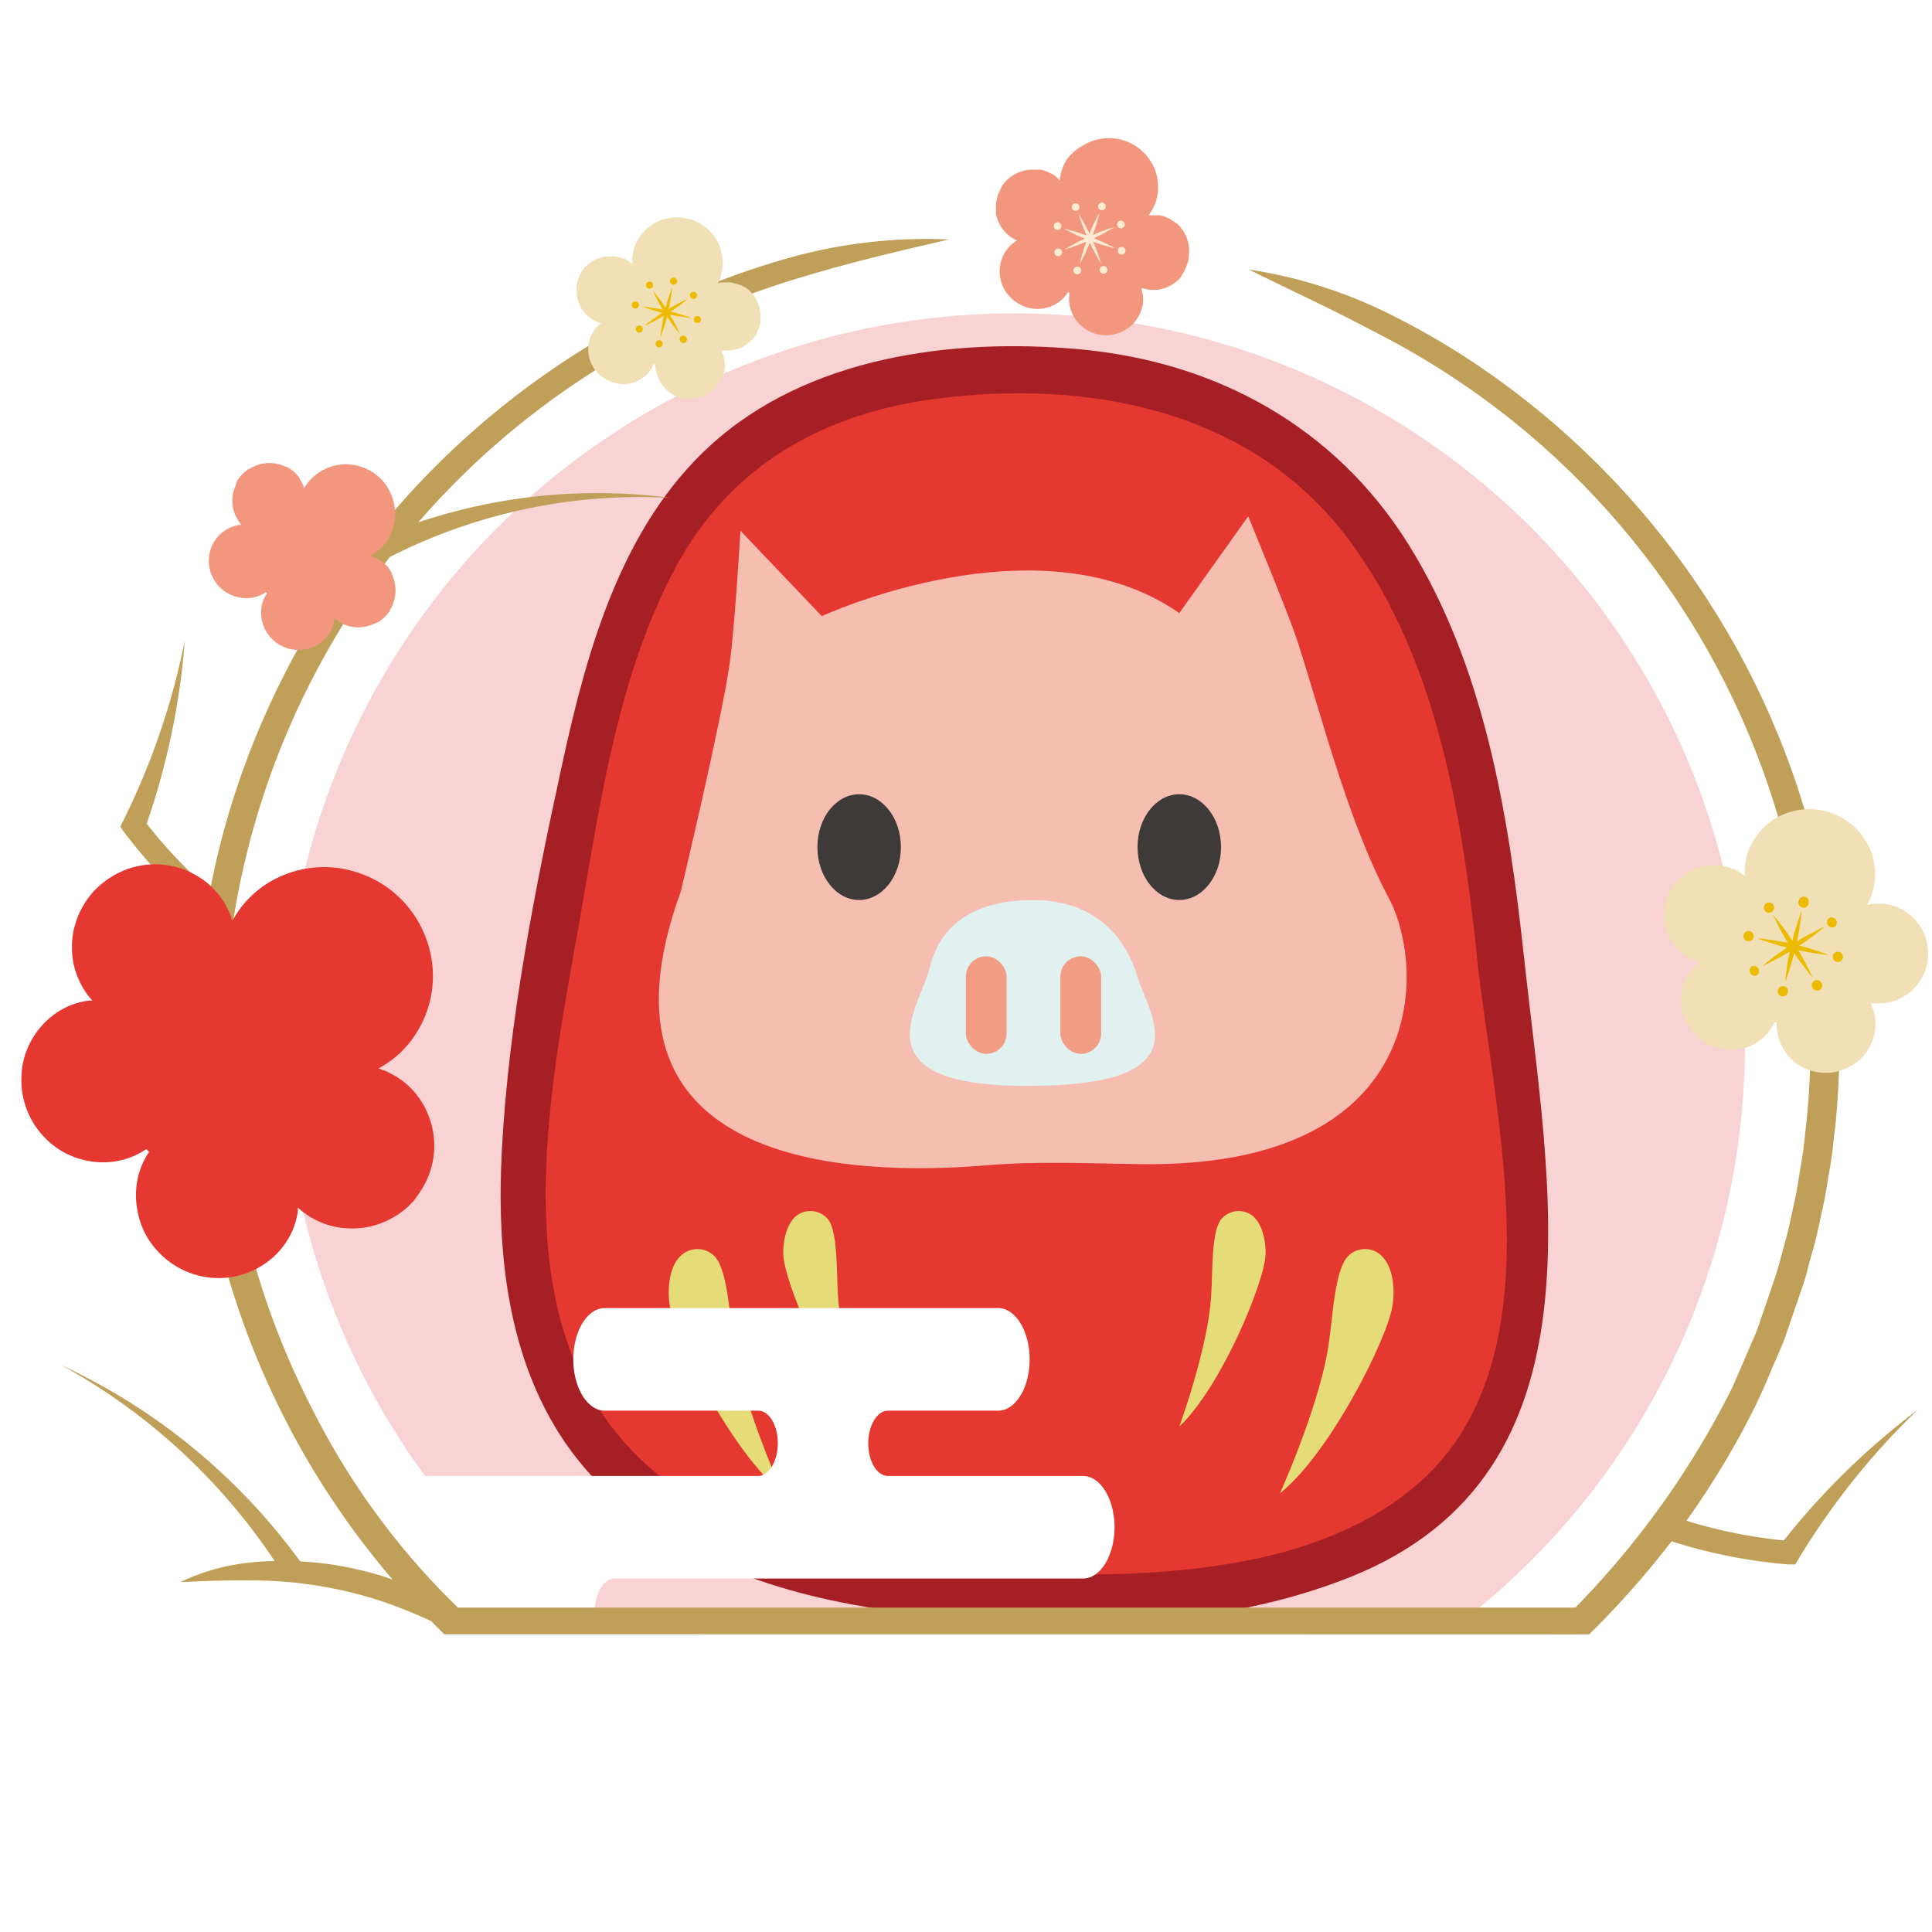 <svg xmlns="http://www.w3.org/2000/svg" viewBox="0 0 196.23 196.23"><defs><style>.cls-1{fill:#fff;}.cls-2{fill:#f9d3d3;}.cls-3{fill:#e43830;}.cls-4{fill:#a51f24;}.cls-5{fill:#f6bdb1;}.cls-6{fill:#3e3a39;}.cls-7{fill:#e6dc77;}.cls-8{fill:#e0f1ef;}.cls-9{fill:#f29d83;}.cls-10{fill:#c09f58;}.cls-11{fill:#f1e0b6;}.cls-12{fill:#ecbb00;}.cls-13{fill:#f2977d;}.cls-14{fill:#feecd2;}</style></defs><title>資產 261</title><g id="圖層_2" data-name="圖層 2"><g id="圖層_5" data-name="圖層 5"><rect class="cls-1" width="196.23" height="196.23"/><path class="cls-2" d="M59,165.78c-1.31-1-2.6-2-3.87-3.05a74.21,74.21,0,1,1,92.21,2.84"/><path class="cls-3" d="M152.35,97.13c3.43,32.69,12.56,65.18-44.93,65.18-59,0-57.29-32.81-51.62-65.18C62.06,61.42,66,37.61,103.93,37.61,139.7,37.61,149,65.42,152.35,97.13Z"/><path class="cls-4" d="M150,97.13c1.76,16.47,8.53,41.62-6.48,54-10.68,8.83-27.22,9.07-40.29,8.7-12.68-.36-27.48-2.1-37.39-10.9-15.45-13.73-10-38.17-6.89-55.88C61,81.2,62.84,68.4,68.62,57.63,74.12,47.36,83.54,42,95,40.51c15.32-2,31.69,1,41.59,13.77,9.27,12,11.85,28.21,13.43,42.85.33,3,5.09,3,4.76,0-1.55-14.34-4-29.51-11.78-41.93-7.47-11.88-19.46-18.44-33.3-19.72-12.9-1.19-27.67.72-37.58,9.79-9,8.22-12.5,20.76-15,32.25-2.8,12.86-5.46,26.19-6.15,39.37-.53,10.15.53,21,6.44,29.65,6.91,10,18.74,14.69,30.36,16.64,15.69,2.64,34.34,3,49.37-3,26.56-10.6,20-40.53,17.64-63.1C154.41,94.12,149.65,94.08,150,97.13Z"/><path class="cls-5" d="M75.21,53.91l8.26,8.67s22.06-10.22,36.31-.31l7-9.83s4,9.71,4.87,12.29c2.36,7.13,5.18,18.59,9.39,26.45,3.91,7.31,4,27.47-25.2,27.06-5.19-.07-10.37-.32-15.53.11-14.21,1.2-41.34.11-31.16-27.81,0,0,4.09-17.14,4.94-23C74.6,64.19,75.21,53.91,75.21,53.91Z"/><ellipse class="cls-6" cx="87.26" cy="86.04" rx="4.24" ry="5.37"/><ellipse class="cls-6" cx="119.78" cy="86.04" rx="4.24" ry="5.37"/><path class="cls-7" d="M119.78,144.9s2.77-7.58,3.2-12.83c.23-2.75,0-6.68,1-8.17a2.32,2.32,0,0,1,3.21-.44c1,.78,1.43,2.62,1.34,4.09C128.4,130.12,124.19,140.68,119.78,144.9Z"/><path class="cls-7" d="M130,151.68s3.83-8.47,4.86-14.58c.53-3.2.64-7.87,2-9.45a2.41,2.41,0,0,1,3.56,0c1.06,1.09,1.3,3.32,1,5C141,135.69,135.26,147.43,130,151.68Z"/><path class="cls-7" d="M88.37,144.9s-2.79-7.58-3.22-12.83c-.23-2.75,0-6.68-1-8.17a2.34,2.34,0,0,0-3.23-.44c-1,.78-1.45,2.62-1.35,4.09C79.7,130.12,83.93,140.68,88.37,144.9Z"/><path class="cls-7" d="M79.51,151.68s-3.85-8.47-4.88-14.58c-.54-3.2-.65-7.87-2-9.45a2.45,2.45,0,0,0-3.59,0c-1.06,1.09-1.3,3.32-1,5C68.45,135.69,74.21,147.43,79.51,151.68Z"/><path class="cls-8" d="M115.52,99.17c1.18,4,6.9,11.13-11.16,11.13-17.56,0-10.84-8.12-9.93-12s3.94-6.88,10.47-6.88S114.4,95.41,115.52,99.17Z"/><rect class="cls-9" x="98.1" y="97.13" width="4.14" height="9.91" rx="2.07" ry="2.07"/><rect class="cls-9" x="107.7" y="97.13" width="4.14" height="9.91" rx="2.07" ry="2.07"/><path class="cls-1" d="M60.9,165.78a4.69,4.69,0,0,1-.48-2.14c0-1.83.91-3.31,2-3.31H110c1.77,0,3.2-2.34,3.2-5.21s-1.43-5.21-3.2-5.21H90.19c-1.13,0-2-1.49-2-3.32s.91-3.31,2-3.31h11.19c1.77,0,3.2-2.34,3.2-5.21s-1.43-5.21-3.2-5.21H61.43c-1.77,0-3.2,2.33-3.2,5.21s1.43,5.21,3.2,5.21H77c1.13,0,2,1.48,2,3.31s-.91,3.32-2,3.32H33.84c-1.77,0-3.2,2.33-3.2,5.21s1.43,5.21,3.2,5.21H49.22c1.13,0,2,1.48,2,3.31a8.6,8.6,0,0,1-.48,2.14"/><path class="cls-10" d="M160.42,166c-.45-.41,1.91-2.72,1.91-2.72s-115.79,0-115.82,0a74.87,74.87,0,0,1-14.76-20.1A80.91,80.91,0,0,1,39.6,56.57a56,56,0,0,1,28.52-6,57.09,57.09,0,0,0-25.64,2.49,80.93,80.93,0,0,1,23.7-18.74,85.2,85.2,0,0,1,14.7-6c5.07-1.57,10.23-2.78,15.51-4a51.84,51.84,0,0,0-16.14,1.84,79,79,0,0,0-15.19,6,83.6,83.6,0,0,0-41.28,48.7,81,81,0,0,0-2.45,9.58,48.91,48.91,0,0,1-6.43-6.78,74.44,74.44,0,0,0,3.87-18.59A73.89,73.89,0,0,1,12.5,83.4h0l-.28.58.41.58a53.18,53.18,0,0,0,8.21,8.6,82.25,82.25,0,0,0-.74,20.07,83.4,83.4,0,0,0,19.78,47.21l-.69-.25a34.83,34.83,0,0,0-7-1.47c-.57-.05-1.13-.1-1.7-.13A62.64,62.64,0,0,0,6.24,138.66a61.7,61.7,0,0,1,21.66,19.9c-.93,0-1.87.07-2.8.18a21.3,21.3,0,0,0-6.78,1.95c2.36-.1,4.62-.2,6.88-.17a42.53,42.53,0,0,1,13.22,2,47.06,47.06,0,0,1,5.38,2.14c.44.45.88.89,1.33,1.33"/><path class="cls-10" d="M161.41,166a92.68,92.68,0,0,0,8.37-9.45,53.75,53.75,0,0,0,11.85,2.35l.71,0,.33-.55h0a74.13,74.13,0,0,1,12.1-15.15,74.46,74.46,0,0,0-13.59,13.26,50.34,50.34,0,0,1-9.89-2,84.94,84.94,0,0,0,7.25-12.17c.5-1.09,1-2.2,1.44-3.31l.72-1.65c.23-.56.49-1.1.67-1.68l1.17-3.41c.39-1.14.81-2.27,1.09-3.44s.67-2.32.93-3.49l.77-3.53.6-3.56c.2-1.19.29-2.39.45-3.58a81.82,81.82,0,0,0-2.06-28.66,83.47,83.47,0,0,0-31.49-46.94,77.41,77.41,0,0,0-12.3-7.44,47.82,47.82,0,0,0-13.68-4.22c4.29,2.13,8.53,4.07,12.65,6.27a80.84,80.84,0,0,1,42.09,53,80.54,80.54,0,0,1,1.85,27.67c-.14,1.15-.23,2.31-.43,3.46l-.57,3.43-.74,3.41c-.25,1.13-.6,2.24-.89,3.37s-.68,2.22-1.05,3.32l-1.13,3.29a15.2,15.2,0,0,1-.65,1.62l-.69,1.6c-.46,1.07-.91,2.14-1.39,3.2A88.36,88.36,0,0,1,157.22,166"/><path class="cls-11" d="M62.48,38.9a3.85,3.85,0,0,1-1.24-.55,3.56,3.56,0,0,1-1.08-1.23,3.72,3.72,0,0,1-.31-.76,3.18,3.18,0,0,1-.1-.8A3.33,3.33,0,0,1,60.08,34a3.11,3.11,0,0,1,.84-1.06l.12-.1-.15-.05a2.31,2.31,0,0,1-.51-.22,3.42,3.42,0,0,1-.71-.49,3.65,3.65,0,0,1-.56-.68,3.15,3.15,0,0,1-.38-.8l-.09-.32L58.58,30a.66.66,0,0,1,0-.14v-.08a4.07,4.07,0,0,1,0-.89l.08-.33.11-.32.06-.13,0-.07a3.49,3.49,0,0,1,2.77-2h.07l.15,0h.44l.22,0a1.59,1.59,0,0,1,.3.06,2.36,2.36,0,0,1,.53.17l.07,0,.13.06.18.1a2.41,2.41,0,0,1,.36.23l.16.14v-.19a4.32,4.32,0,0,1,.35-1.81,4.64,4.64,0,0,1,1.25-1.66,4.55,4.55,0,0,1,1.89-.94,4.64,4.64,0,0,1,2.13,0,4.59,4.59,0,0,1,1.9.94,4.57,4.57,0,0,1,1.67,3.73A4.34,4.34,0,0,1,73,28.61l-.09.17.2-.05a2.18,2.18,0,0,1,.42-.05H74a2.28,2.28,0,0,1,.54.08l.31.08.2.07.11.05.09,0,.2.1.12.08.06,0a3.49,3.49,0,0,1,1.61,3v.08a.61.61,0,0,1,0,.14l0,.34-.07.33a3.15,3.15,0,0,1-.35.82l0,.07s0,.08-.07.13l-.2.27-.22.25a3.48,3.48,0,0,1-.7.54,3.14,3.14,0,0,1-.8.36,3.69,3.69,0,0,1-.85.13,3.5,3.5,0,0,1-.56,0l-.15,0,.06.15a3.09,3.09,0,0,1,.29,1.31,3.33,3.33,0,0,1-.39,1.55,3.82,3.82,0,0,1-.45.68,3.19,3.19,0,0,1-.61.54,3.53,3.53,0,0,1-1.51.63,3.61,3.61,0,0,1-1.35,0,3.45,3.45,0,0,1-1.67-.93,3.31,3.31,0,0,1-.84-1.35A3.23,3.23,0,0,1,66.53,37l-.16,0a3.16,3.16,0,0,1-.64,1,3.43,3.43,0,0,1-1.35.84A3.31,3.31,0,0,1,62.48,38.9Z"/><path class="cls-12" d="M68.27,29.19a18.22,18.22,0,0,1-.42,2.56,17,17,0,0,1-.76,2.49,18.6,18.6,0,0,1,.42-2.57A16.88,16.88,0,0,1,68.27,29.19Z"/><path class="cls-12" d="M66.31,29.51a19.42,19.42,0,0,1,1.52,2.11,17.41,17.41,0,0,1,1.22,2.3,19.42,19.42,0,0,1-1.52-2.11A17.41,17.41,0,0,1,66.31,29.51Z"/><path class="cls-12" d="M65.16,31.13a16.87,16.87,0,0,1,2.56.42,18.27,18.27,0,0,1,2.49.75,19.74,19.74,0,0,1-5-1.17Z"/><path class="cls-12" d="M65.48,33.09a16.33,16.33,0,0,1,2.11-1.52,19.36,19.36,0,0,1,2.29-1.23,16.33,16.33,0,0,1-2.11,1.52A17.91,17.91,0,0,1,65.48,33.09Z"/><path class="cls-12" d="M68.77,28.64a.36.36,0,0,1-.44.27.36.36,0,0,1-.27-.43.36.36,0,0,1,.44-.27A.36.36,0,0,1,68.77,28.64Z"/><path class="cls-12" d="M67.3,35a.36.36,0,0,1-.43.27.36.36,0,0,1-.27-.44.36.36,0,0,1,.43-.27A.36.36,0,0,1,67.3,35Z"/><path class="cls-12" d="M66.28,28.77a.37.37,0,0,1-.12.5.36.36,0,0,1-.5-.11.37.37,0,0,1,.12-.5A.36.36,0,0,1,66.28,28.77Z"/><path class="cls-12" d="M69.7,34.27a.36.36,0,1,1-.61.38.36.36,0,0,1,.11-.5A.37.37,0,0,1,69.7,34.27Z"/><path class="cls-12" d="M64.61,30.63a.36.36,0,1,1-.43.27A.35.35,0,0,1,64.61,30.63Z"/><circle class="cls-12" cx="70.83" cy="32.45" r="0.36"/><path class="cls-12" d="M64.74,33.12a.36.36,0,1,1-.11.5A.36.36,0,0,1,64.74,33.12Z"/><path class="cls-12" d="M70.24,29.69a.36.36,0,1,1,.38.62.36.36,0,0,1-.38-.62Z"/><path class="cls-11" d="M174.64,106.48a5.06,5.06,0,0,1-3.34-2.55,5,5,0,0,1-.44-1.1,4.81,4.81,0,0,1-.15-1.16,4.87,4.87,0,0,1,.48-2.24,4.6,4.6,0,0,1,1.2-1.52l.18-.15-.22-.07a4.71,4.71,0,0,1-.73-.31,5.42,5.42,0,0,1-1-.72,5.2,5.2,0,0,1-.81-1,4.94,4.94,0,0,1-.55-1.15l-.13-.46L169,93.6c0-.07,0-.14,0-.21v-.11a5.38,5.38,0,0,1,.08-1.28l.11-.48.16-.45.09-.2a.69.69,0,0,0,0-.1,5,5,0,0,1,4-2.88l.1,0h.85l.31,0,.44.09a5.26,5.26,0,0,1,.76.24l.1,0,.19.08.27.15a3.77,3.77,0,0,1,.51.34l.23.19v-.27a6.31,6.31,0,0,1,.51-2.6,6.75,6.75,0,0,1,1.8-2.4,6.55,6.55,0,0,1,2.73-1.35,6.73,6.73,0,0,1,3.06,0,6.75,6.75,0,0,1,4.59,3.77,6.49,6.49,0,0,1,.55,3,6.12,6.12,0,0,1-.68,2.56l-.13.23.3-.06a3.3,3.3,0,0,1,.6-.08l.32,0h.3a4,4,0,0,1,.79.12,3.17,3.17,0,0,1,.44.12l.3.11.14.06.14.07.29.14.17.11.09.06a5,5,0,0,1,2.32,4.35s0,.07,0,.11v.21l-.06.49-.11.47a5.29,5.29,0,0,1-.5,1.18l-.05.1-.11.18-.29.39-.32.36a4.63,4.63,0,0,1-1,.78,4.56,4.56,0,0,1-1.15.52,5.12,5.12,0,0,1-1.23.19,3.55,3.55,0,0,1-.8,0l-.22,0,.09.21a4.53,4.53,0,0,1,.41,1.89,4.84,4.84,0,0,1-.55,2.23,5.21,5.21,0,0,1-.66,1,5,5,0,0,1-.87.78,5.09,5.09,0,0,1-2.18.9,5.34,5.34,0,0,1-1.95-.07,4.87,4.87,0,0,1-2.4-1.33,5,5,0,0,1-1.2-2,4.45,4.45,0,0,1-.22-1.64l-.24-.06a4.72,4.72,0,0,1-.91,1.38,5,5,0,0,1-2,1.22A4.89,4.89,0,0,1,174.64,106.48Z"/><path class="cls-12" d="M183,92.5a29,29,0,0,1-1.69,7.27A27.86,27.86,0,0,1,183,92.5Z"/><path class="cls-12" d="M180.16,93a24.81,24.81,0,0,1,2.18,3,26.08,26.08,0,0,1,1.77,3.3,27.89,27.89,0,0,1-4-6.34Z"/><path class="cls-12" d="M178.5,95.3A27.86,27.86,0,0,1,185.77,97a29,29,0,0,1-7.27-1.69Z"/><path class="cls-12" d="M179,98.12a27.89,27.89,0,0,1,6.34-4,25.6,25.6,0,0,1-3,2.18A26.08,26.08,0,0,1,179,98.12Z"/><path class="cls-12" d="M183.7,91.72a.52.52,0,1,1-1-.24.52.52,0,0,1,.63-.39A.53.53,0,0,1,183.7,91.72Z"/><path class="cls-12" d="M181.59,100.79a.53.53,0,0,1-.63.4.53.53,0,0,1-.39-.63.52.52,0,0,1,.63-.39A.51.51,0,0,1,181.59,100.79Z"/><path class="cls-12" d="M180.12,91.91a.52.52,0,1,1-.89.55.52.52,0,0,1,.89-.55Z"/><path class="cls-12" d="M185,99.82a.52.52,0,0,1-.16.72.53.53,0,0,1-.72-.17.52.52,0,1,1,.88-.55Z"/><path class="cls-12" d="M177.72,94.57a.53.53,0,0,1,.39.63.52.52,0,0,1-.63.39.51.51,0,0,1-.39-.62A.52.52,0,0,1,177.72,94.57Z"/><circle class="cls-12" cx="186.67" cy="97.19" r="0.52"/><path class="cls-12" d="M177.9,98.16a.53.53,0,0,1,.56.89.53.53,0,0,1-.56-.89Z"/><path class="cls-12" d="M185.81,93.23a.53.53,0,0,1,.56.89.53.53,0,0,1-.72-.17A.52.52,0,0,1,185.81,93.23Z"/><path class="cls-13" d="M104,31.11a4.12,4.12,0,0,1-1.23-.77,3.88,3.88,0,0,1-1-1.47,4,4,0,0,1-.21-.86,3.73,3.73,0,0,1,0-.88,3.55,3.55,0,0,1,.59-1.61,3.45,3.45,0,0,1,1-1l.14-.09-.15-.07a4.33,4.33,0,0,1-.51-.31,4.28,4.28,0,0,1-.69-.64,3.75,3.75,0,0,1-.49-.8,3.61,3.61,0,0,1-.29-.91l0-.36V21a.86.86,0,0,1,0-.16v-.08a4.42,4.42,0,0,1,.19-.95l.14-.33.16-.33.08-.13,0-.07a3.77,3.77,0,0,1,3.26-1.72h.24l.23,0,.12,0,.11,0,.23.05.32.11a3.9,3.9,0,0,1,.54.26l.07,0a.57.57,0,0,0,.13.08l.18.14a2.45,2.45,0,0,1,.34.31l.16.16,0-.2a4.6,4.6,0,0,1,.65-1.87A4.9,4.9,0,0,1,110,14.78a4.82,4.82,0,0,1,2.16-.72,5,5,0,0,1,2.27.3,5.16,5.16,0,0,1,1.89,1.3,4.89,4.89,0,0,1,1.23,4.22,4.62,4.62,0,0,1-.78,1.83l-.11.16.22,0a3.53,3.53,0,0,1,.46,0l.23,0,.15,0,.08,0a2.92,2.92,0,0,1,.57.16l.31.13.21.12.1.06.1.06.2.14a.52.52,0,0,1,.11.1l.07,0a3.78,3.78,0,0,1,1.26,3.46.28.28,0,0,0,0,.09l0,.15-.1.36-.13.33A3.37,3.37,0,0,1,120,28l0,.06a.64.64,0,0,1-.1.13l-.25.26-.27.23a3.88,3.88,0,0,1-.83.48,3.32,3.32,0,0,1-.9.26,3.65,3.65,0,0,1-.94,0,4,4,0,0,1-.58-.11l-.17-.05,0,.16a3.53,3.53,0,0,1,.11,1.45,3.73,3.73,0,0,1-.64,1.59,3.92,3.92,0,0,1-.59.66,3.72,3.72,0,0,1-.73.49,3.81,3.81,0,0,1-1.71.44,3.73,3.73,0,0,1-1.43-.26,3.63,3.63,0,0,1-1.64-1.23,3.8,3.8,0,0,1-.69-1.57,3.44,3.44,0,0,1,0-1.24l-.17-.07a3.47,3.47,0,0,1-.83.93,3.74,3.74,0,0,1-3.61.52Z"/><path class="cls-14" d="M111.67,21.61a18.78,18.78,0,0,1-.83,2.67,18.29,18.29,0,0,1-1.18,2.54,20.16,20.16,0,0,1,.83-2.67A18.84,18.84,0,0,1,111.67,21.61Z"/><path class="cls-14" d="M109.53,21.67a20.15,20.15,0,0,1,1.31,2.47,18.79,18.79,0,0,1,1,2.63,18.3,18.3,0,0,1-1.3-2.48A18.25,18.25,0,0,1,109.53,21.67Z"/><path class="cls-14" d="M108.06,23.22a21.76,21.76,0,0,1,5.22,2,17.35,17.35,0,0,1-2.68-.83A18.78,18.78,0,0,1,108.06,23.22Z"/><path class="cls-14" d="M108.12,25.35a19.51,19.51,0,0,1,2.48-1.3,18.21,18.21,0,0,1,2.62-1,18.8,18.8,0,0,1-2.47,1.3A18.79,18.79,0,0,1,108.12,25.35Z"/><path class="cls-14" d="M112.29,21.1a.39.39,0,1,1-.73-.28.38.38,0,0,1,.5-.22A.4.4,0,0,1,112.29,21.1Z"/><path class="cls-14" d="M109.78,27.61a.39.39,0,1,1-.22-.5A.38.38,0,0,1,109.78,27.61Z"/><path class="cls-14" d="M109.61,20.87a.39.39,0,0,1-.2.52.38.38,0,0,1-.51-.2.4.4,0,0,1,.19-.52A.41.41,0,0,1,109.61,20.87Z"/><path class="cls-14" d="M112.44,27.25a.39.39,0,1,1-.51-.2A.38.38,0,0,1,112.44,27.25Z"/><path class="cls-14" d="M107.56,22.6a.39.39,0,0,1-.29.73.38.38,0,0,1-.22-.5A.39.39,0,0,1,107.56,22.6Z"/><circle class="cls-14" cx="113.92" cy="25.47" r="0.39"/><path class="cls-14" d="M107.32,25.28a.4.4,0,0,1,.52.19.39.39,0,0,1-.2.52.38.38,0,0,1-.51-.2A.38.38,0,0,1,107.32,25.28Z"/><path class="cls-14" d="M113.7,22.44a.4.4,0,0,1,.51.2.39.39,0,0,1-.2.52.38.38,0,0,1-.51-.2A.39.39,0,0,1,113.7,22.44Z"/><path class="cls-13" d="M22.32,59.64a3.9,3.9,0,0,1-.81-1.21,3.81,3.81,0,0,1-.29-1.74,4.78,4.78,0,0,1,.16-.87,3.5,3.5,0,0,1,.37-.8A3.61,3.61,0,0,1,23,53.79a3.52,3.52,0,0,1,1.36-.48l.17,0-.11-.13a3.23,3.23,0,0,1-.33-.49,4.13,4.13,0,0,1-.37-.86,4.32,4.32,0,0,1-.12-.94,3.42,3.42,0,0,1,.11-.95l.1-.34.14-.34L24,49.1,24,49a3.48,3.48,0,0,1,.56-.78l.26-.26.28-.22a1,1,0,0,1,.13-.09l.07,0A3.78,3.78,0,0,1,29,47.4l.07,0,.14.07.21.13.1.06.09.07.19.14.25.23a3.68,3.68,0,0,1,.38.46l0,.07.09.12.11.21a3.14,3.14,0,0,1,.19.41l.07.22.1-.17A4.69,4.69,0,0,1,32.38,48a5,5,0,0,1,2.1-.8,4.9,4.9,0,0,1,2.26.23,5,5,0,0,1,1.95,1.21,5.11,5.11,0,0,1,1.19,2,4.92,4.92,0,0,1,.21,2.27A5,5,0,0,1,39.27,55a4.65,4.65,0,0,1-1.46,1.34l-.17.1.21.08a2.68,2.68,0,0,1,.42.19l.2.12.13.08.06,0a3.68,3.68,0,0,1,.46.38l.23.25.14.19.07.1.06.1.12.2a.61.61,0,0,1,.07.14l0,.07A3.81,3.81,0,0,1,39.58,62l0,.07-.09.13-.23.28-.26.26a3.41,3.41,0,0,1-.78.55l-.07,0-.15.07-.33.14-.35.1a3.74,3.74,0,0,1-1.88,0,3.49,3.49,0,0,1-.86-.37,3.08,3.08,0,0,1-.49-.34l-.13-.11,0,.17a3.34,3.34,0,0,1-.5,1.36,3.49,3.49,0,0,1-1.23,1.19,4.22,4.22,0,0,1-.81.36,3.89,3.89,0,0,1-.86.15,3.81,3.81,0,0,1-1.74-.3,3.77,3.77,0,0,1-1.2-.82,3.72,3.72,0,0,1-1-1.8,3.84,3.84,0,0,1,0-1.72,3.57,3.57,0,0,1,.51-1.12L27,60.14a3.47,3.47,0,0,1-2.85.5A3.61,3.61,0,0,1,22.32,59.64Z"/><path class="cls-3" d="M4.61,115.61a8.37,8.37,0,0,1-2.42-6.51,7.9,7.9,0,0,1,1.15-3.69A8.09,8.09,0,0,1,6,102.7a7.55,7.55,0,0,1,3-1.07l.37,0-.24-.29a8,8,0,0,1-.75-1.08,9.51,9.51,0,0,1-.8-1.91,8.1,8.1,0,0,1-.27-2.06,8,8,0,0,1,.24-2.1l.23-.77.3-.73a3,3,0,0,1,.16-.31l.08-.16a9,9,0,0,1,1.24-1.74l.58-.56.63-.5.28-.19.16-.1a8.34,8.34,0,0,1,8.13-.53l.16.08.31.16.45.27.22.14.21.15.42.32.54.52a6.65,6.65,0,0,1,.84,1l.1.15c.07.09.13.19.19.28l.24.45a6,6,0,0,1,.42.92l.16.48.23-.39a10.36,10.36,0,0,1,3-3.19,10.83,10.83,0,0,1,9.63-1.27,11,11,0,0,1,6.94,7,10.8,10.8,0,0,1-1.36,9.63,10.06,10.06,0,0,1-3.21,3l-.38.22.47.17a5.47,5.47,0,0,1,.91.43l.46.25.27.19.15.1a6.66,6.66,0,0,1,1,.85c.18.18.35.36.51.55l.31.42.16.21.13.22.27.45a3,3,0,0,1,.16.31l.07.16a8.34,8.34,0,0,1-.59,8.13l-.1.15c-.07.1-.13.2-.2.29L42,122l-.57.57a8.58,8.58,0,0,1-1.74,1.22l-.16.08-.31.16-.75.3-.76.22a8.74,8.74,0,0,1-2.09.22,8,8,0,0,1-4-1.11,7.58,7.58,0,0,1-1.09-.76l-.28-.24,0,.37a7.56,7.56,0,0,1-1.1,3,8,8,0,0,1-2.73,2.63,8.34,8.34,0,0,1-1.78.79,8.38,8.38,0,0,1-8.41-2.15,8,8,0,0,1-2.2-4,8.4,8.4,0,0,1,0-3.8A7.81,7.81,0,0,1,15.14,117l-.28-.29a7.57,7.57,0,0,1-2.5,1.12,8.09,8.09,0,0,1-3.79,0A8,8,0,0,1,4.61,115.61Z"/></g></g></svg>